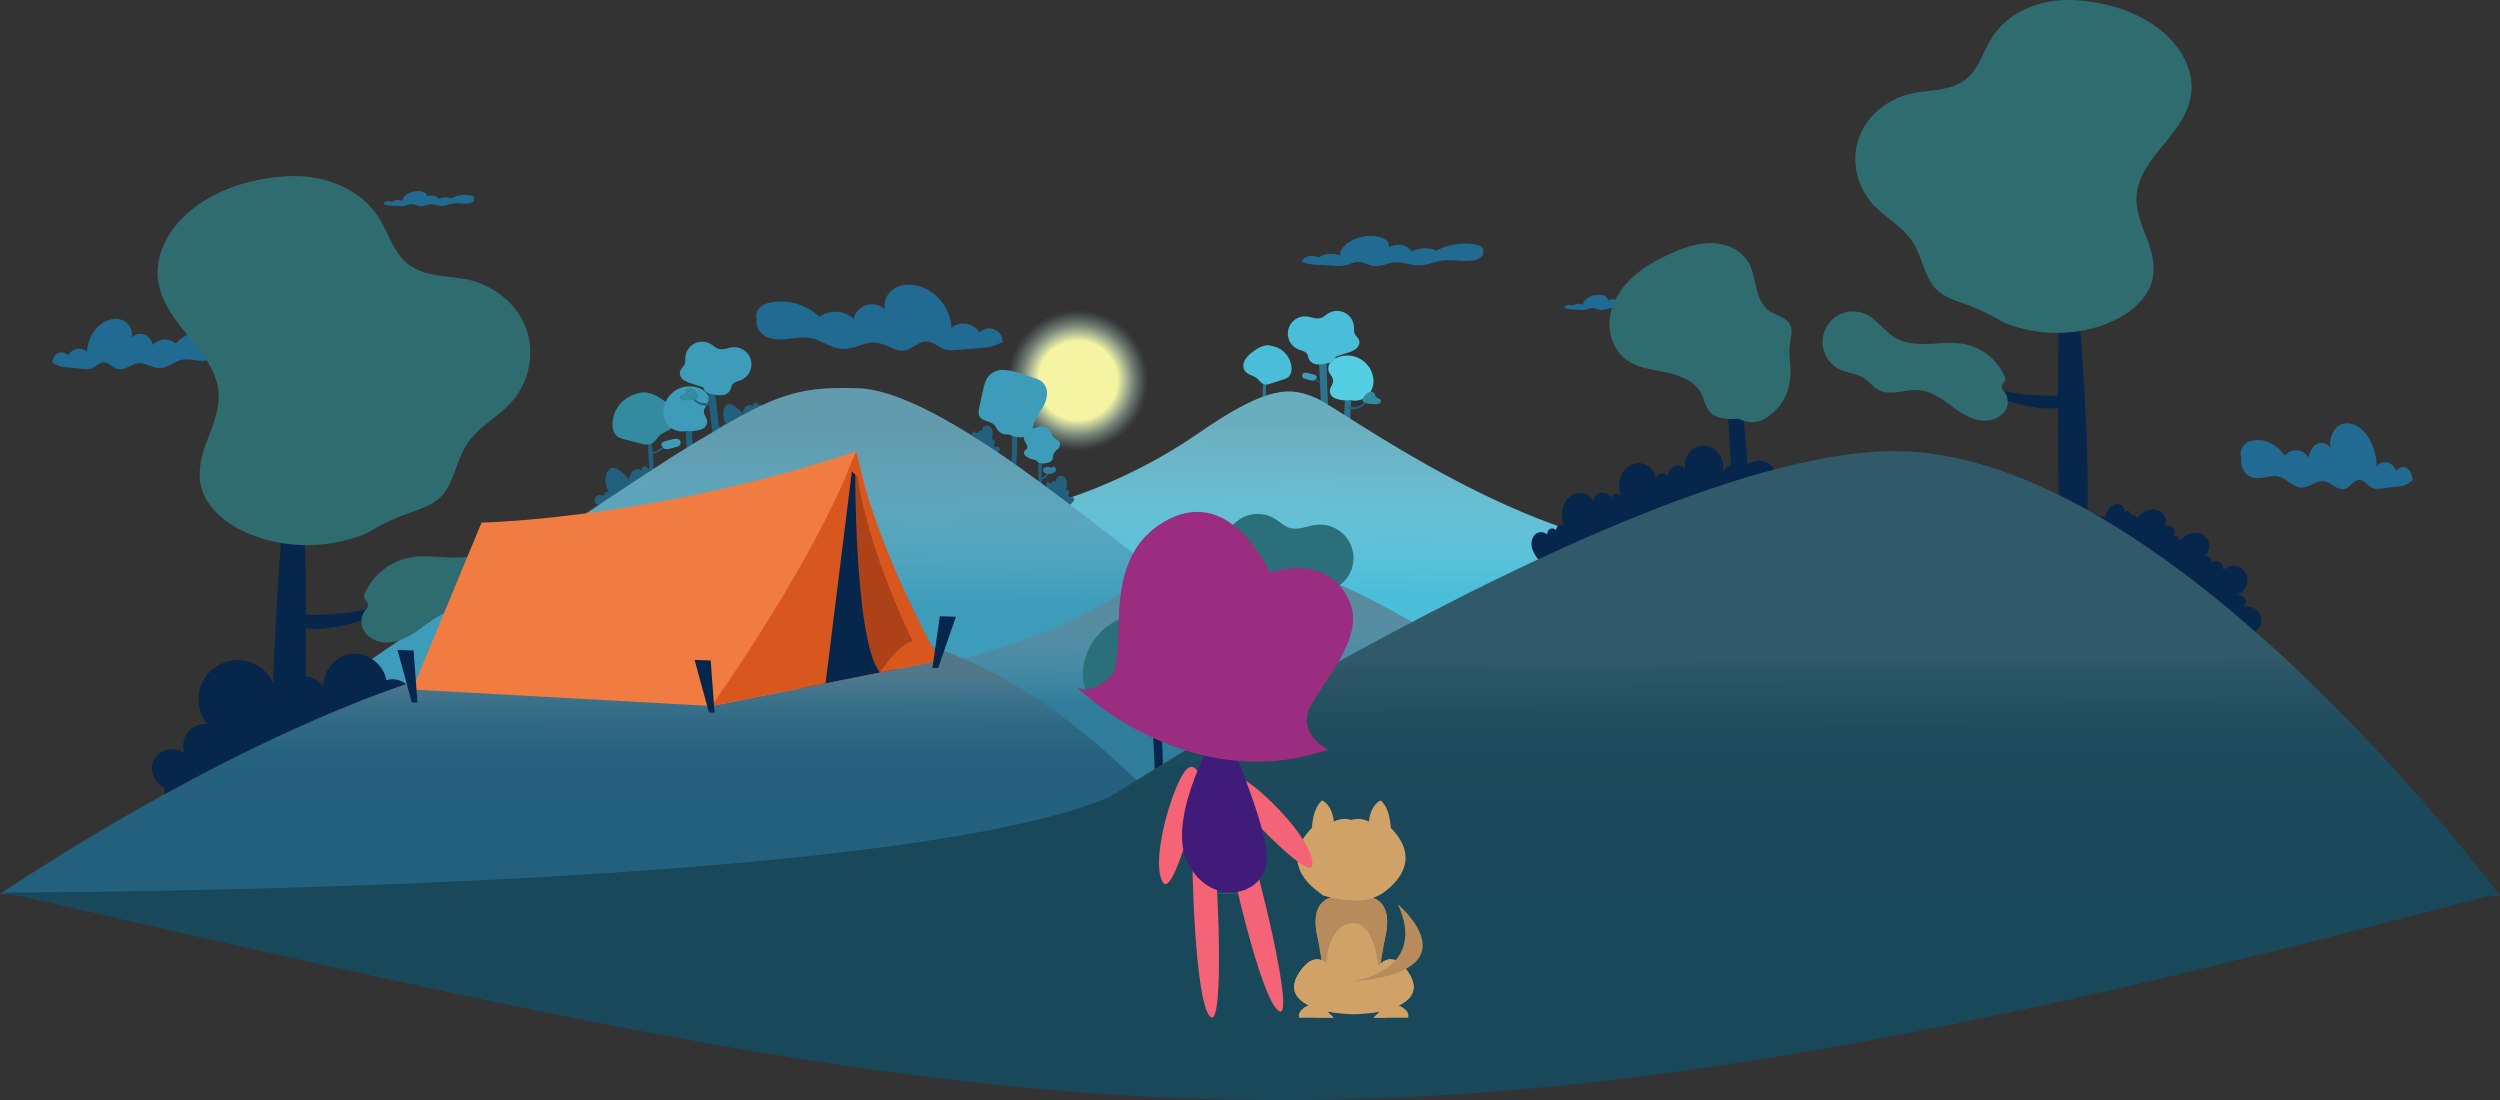 <svg xmlns="http://www.w3.org/2000/svg" xmlns:xlink="http://www.w3.org/1999/xlink" width="1640" height="721.642" viewBox="0 0 1640 721.642">
  <rect x="0" y="0" width="1640" height="721.642" fill="#333333" stroke="none"/>
  <defs>
    <radialGradient id="radial-gradient" cx="0.5" cy="0.5" r="0.5" gradientTransform="translate(0)" gradientUnits="objectBoundingBox">
      <stop offset="0.56" stop-color="#f4f4a2"/>
      <stop offset="0.68" stop-color="#e7f7bf" stop-opacity="0.678"/>
      <stop offset="0.79" stop-color="#dbfbda" stop-opacity="0.388"/>
      <stop offset="0.89" stop-color="#d2fded" stop-opacity="0.18"/>
      <stop offset="0.96" stop-color="#ccfef9" stop-opacity="0.051"/>
      <stop offset="1" stop-color="#cafffe" stop-opacity="0"/>
    </radialGradient>
    <linearGradient id="linear-gradient" x1="0.499" y1="0.617" x2="0.502" y2="0.103" gradientUnits="objectBoundingBox">
      <stop offset="0.14" stop-color="#fff" stop-opacity="0"/>
      <stop offset="0.34" stop-color="#e2e2e2" stop-opacity="0.11"/>
      <stop offset="0.77" stop-color="#adadad" stop-opacity="0.322"/>
      <stop offset="1" stop-color="#999" stop-opacity="0.4"/>
    </linearGradient>
    <linearGradient id="linear-gradient-2" x1="0.5" y1="0.623" x2="0.503" y2="0.099" gradientUnits="objectBoundingBox">
      <stop offset="0.15" stop-color="#fff" stop-opacity="0"/>
      <stop offset="0.35" stop-color="#e2e2e2" stop-opacity="0.11"/>
      <stop offset="0.77" stop-color="#adadad" stop-opacity="0.322"/>
      <stop offset="1" stop-color="#999" stop-opacity="0.4"/>
    </linearGradient>
    <linearGradient id="linear-gradient-3" x1="0.499" y1="0.618" x2="0.501" y2="0.102" gradientUnits="objectBoundingBox">
      <stop offset="0.24" stop-color="#fff" stop-opacity="0"/>
      <stop offset="0.42" stop-color="#e2e2e2" stop-opacity="0.11"/>
      <stop offset="0.79" stop-color="#adadad" stop-opacity="0.322"/>
      <stop offset="1" stop-color="#999" stop-opacity="0.4"/>
    </linearGradient>
    <linearGradient id="linear-gradient-4" x1="0.5" y1="1.004" x2="0.502" y2="0.16" gradientUnits="objectBoundingBox">
      <stop offset="0.24" stop-color="#fff" stop-opacity="0"/>
      <stop offset="0.62" stop-color="#fcfcfc" stop-opacity="0.012"/>
      <stop offset="0.75" stop-color="#f1f1f1" stop-opacity="0.059"/>
      <stop offset="0.85" stop-color="#ddd" stop-opacity="0.129"/>
      <stop offset="0.93" stop-color="#c1c1c1" stop-opacity="0.239"/>
      <stop offset="0.99" stop-color="#9d9d9d" stop-opacity="0.38"/>
      <stop offset="1" stop-color="#999" stop-opacity="0.4"/>
    </linearGradient>
    <linearGradient id="linear-gradient-5" x1="0.502" y1="1.257" x2="0.497" y2="0.477" gradientUnits="objectBoundingBox">
      <stop offset="0" stop-color="#fff" stop-opacity="0"/>
      <stop offset="0.59" stop-color="#fff" stop-opacity="0.012"/>
      <stop offset="0.8" stop-color="#fff" stop-opacity="0.031"/>
      <stop offset="0.96" stop-color="#fff" stop-opacity="0.078"/>
      <stop offset="1" stop-color="#fff" stop-opacity="0.102"/>
    </linearGradient>
  </defs>
  <g id="Group_241" data-name="Group 241" transform="translate(-140 -2654.482)">
    <g id="Group_240" data-name="Group 240">
      <path id="Path_337" data-name="Path 337" d="M1780,3240c-744.787,199.625-932.495,162.421-1636.541,0C393.914,3190.843,1780,3240,1780,3240Z" fill="#19485a"/>
      <g id="Layer_2" data-name="Layer 2" transform="translate(140 2654.482)">
        <g id="CampDrawing" transform="translate(0 0)">
          <g id="Group_81" data-name="Group 81" transform="translate(34.403 125.342)" opacity="0.47">
            <path id="Path_85" data-name="Path 85" d="M585.131,242.437c-.958-2.638.271-5.7,2.375-7.558a15.328,15.328,0,0,1,7.634-3.2,36.541,36.541,0,0,1,31.231,9.7,17.435,17.435,0,0,1,22.385,1.247,12.409,12.409,0,0,1,20.629-6.226c-1.459-5.174,1.476-10.934,6.065-13.741s10.408-3.011,15.607-1.7c12.146,3.147,21.485,14.963,21.731,27.516,5.369-4.716,14.928-3.147,18.508,3.037a8.906,8.906,0,0,1,15.268,6.251c-3.333,1.4-6.523,3.215-10.119,3.529l-18.712,1.62c-3.164.271-6.438.534-9.449-.483-4.038-1.357-7.363-4.928-11.621-5.038-5.191-.136-9.135,4.886-14.233,5.853-6.413,1.2-12.2-4.241-18.661-5.03-7.456-.942-14.5,4.317-22.053,4.122s-13.868-5.717-21.206-7.125c-4.75-.908-9.627-.059-14.42.5s-9.865.789-14.259-1.238-7.778-6.955-6.531-11.621" transform="translate(-123.167 -158.76)" fill="#0da9ff"/>
            <path id="Path_86" data-name="Path 86" d="M1733.154,349.635a8.8,8.8,0,0,1,6.989-10.755c7.77-1.934,16.116,1.79,21.748,9.7,4.454-5.089,11.562-4.53,15.59,1.247.679-4.241,3.02-7.846,5.938-9.11s6.243-.119,8.482,2.884c-1.017-5.174,1.027-10.942,4.242-13.75s7.244-3.011,10.865-1.7c8.482,3.147,14.963,14.971,15.133,27.516,3.74-4.708,10.39-3.138,12.884,3.045,1.7-2.485,4.5-3.3,6.786-1.968s3.833,4.716,3.843,8.219c-2.316,1.391-4.539,3.215-7.041,3.529l-13.037,1.612c-2.205.28-4.479.543-6.573-.475-2.816-1.357-5.089-4.928-8.092-5.038-3.613-.136-6.361,4.886-9.916,5.844-4.462,1.213-8.482-4.241-13-5.022-5.19-.941-10.094,4.317-15.327,4.122s-9.653-5.725-14.785-7.134c-3.308-.9-6.709-.051-10.051.509s-6.862.789-9.924-1.238-5.42-6.955-4.546-11.621" transform="translate(-297.43 -175.03)" fill="#0da9ff"/>
            <path id="Path_87" data-name="Path 87" d="M355.953,152.842c.348-.6-.1-1.306-.848-1.7a7.82,7.82,0,0,0-2.825-.729,19.212,19.212,0,0,0-11.485,2.222,9.525,9.525,0,0,0-8.236.28,4.021,4.021,0,0,0-3.121-2.078,6.828,6.828,0,0,0-4.462.653c.534-1.187-.543-2.545-2.231-3.147a11.637,11.637,0,0,0-5.742-.382c-4.47.721-7.9,3.393-7.99,6.3-1.976-1.077-5.488-.721-6.786.7a4.954,4.954,0,0,0-3.571-.45c-1.187.305-2.027,1.086-2.036,1.883a18.074,18.074,0,0,0,3.724.806l6.879.373a13.576,13.576,0,0,0,3.478-.11c1.484-.314,2.706-1.128,4.241-1.154,1.909,0,3.393,1.12,5.234,1.34,2.358.28,4.487-.967,6.871-1.154,2.74-.212,5.335.992,8.092.95s5.089-1.315,7.812-1.637a28.526,28.526,0,0,1,5.31.119,15.387,15.387,0,0,0,5.242-.288c1.611-.458,2.858-1.595,2.4-2.663" transform="translate(-79.425 -147.77)" fill="#0da9ff"/>
            <path id="Path_88" data-name="Path 88" d="M149.284,263.662a6,6,0,0,0-1.595-5.785,9.7,9.7,0,0,0-5.166-2.443,22.744,22.744,0,0,0-21.044,7.422,10.7,10.7,0,0,0-15.081.95,9.263,9.263,0,0,0-5.725-6.964,7.8,7.8,0,0,0-8.168,2.2,10.348,10.348,0,0,0-4.071-10.518,12.247,12.247,0,0,0-10.509-1.272c-8.185,2.409-14.479,11.459-14.64,21.061-3.622-3.6-10.06-2.409-12.469,2.333a5.615,5.615,0,0,0-6.54-1.51,7.04,7.04,0,0,0-3.715,6.285c2.239,1.077,4.394,2.468,6.786,2.706l12.6,1.238A13.912,13.912,0,0,0,66.32,279c2.723-1.043,4.962-3.775,7.829-3.859,3.495-.1,6.158,3.741,9.585,4.479,4.326.925,8.219-3.223,12.587-3.851,5.021-.721,9.763,3.308,14.827,3.155s9.33-4.377,14.309-5.454c3.2-.7,6.48,0,9.721.382s6.642.6,9.6-.941,5.242-5.327,4.4-8.9" transform="translate(-40.559 -162.775)" fill="#0da9ff"/>
            <path id="Path_89" data-name="Path 89" d="M1269.084,233.092c.348-.6-.1-1.306-.849-1.7a7.816,7.816,0,0,0-2.824-.729,19.272,19.272,0,0,0-11.485,2.214,9.551,9.551,0,0,0-8.236.289,4.048,4.048,0,0,0-3.122-2.087,6.834,6.834,0,0,0-4.461.662c.534-1.187-.543-2.545-2.231-3.147a11.639,11.639,0,0,0-5.743-.382c-4.47.721-7.9,3.393-7.99,6.3-1.976-1.077-5.488-.721-6.786.7a4.92,4.92,0,0,0-3.562-.45c-1.2.305-2.027,1.077-2.036,1.883a18.075,18.075,0,0,0,3.723.848l6.879.373a13.944,13.944,0,0,0,3.478-.11c1.484-.314,2.706-1.128,4.241-1.154,1.909,0,3.393,1.12,5.234,1.34,2.358.271,4.487-.967,6.87-1.154,2.74-.212,5.327.992,8.092.942s5.09-1.306,7.813-1.629a27.823,27.823,0,0,1,5.31.11,15.182,15.182,0,0,0,5.242-.28c1.612-.467,2.858-1.595,2.4-2.663" transform="translate(-218.025 -159.95)" fill="#0da9ff"/>
            <path id="Path_90" data-name="Path 90" d="M1125.7,192.636c.7-1.2-.2-2.613-1.747-3.461a15.431,15.431,0,0,0-5.641-1.467c-8.2-.848-17.015.848-22.97,4.445-4.707-2.333-12.214-2.078-16.472.568-.713-1.942-3.189-3.588-6.252-4.165a13.64,13.64,0,0,0-8.915,1.315c1.069-2.367-1.094-5.013-4.462-6.294a23.256,23.256,0,0,0-11.485-.763c-8.932,1.442-15.8,6.854-15.989,12.6-3.944-2.163-10.976-1.442-13.572,1.391a9.9,9.9,0,0,0-7.142-.9c-2.375.611-4.055,2.163-4.055,3.766a36.389,36.389,0,0,0,7.439,1.612l13.767.746a27.475,27.475,0,0,0,6.947-.221c2.969-.619,5.42-2.256,8.55-2.307,3.817-.068,6.718,2.239,10.467,2.672,4.716.56,8.974-1.925,13.741-2.3,5.479-.433,10.662,1.976,16.184,1.891s10.179-2.621,15.633-3.266a58.375,58.375,0,0,1,10.6.229c3.528.229,7.261.356,10.492-.568s5.726-3.189,4.8-5.327" transform="translate(-187.25 -153.033)" fill="#0da9ff"/>
          </g>
          <ellipse id="Ellipse_3" data-name="Ellipse 3" cx="46.347" cy="46.347" rx="46.347" ry="46.347" transform="translate(660.718 203.285)" fill="url(#radial-gradient)"/>
          <ellipse id="Ellipse_4" data-name="Ellipse 4" cx="23.877" cy="23.877" rx="23.877" ry="23.877" transform="translate(684.213 225.754)" fill="#f4f4a2"/>
          <path id="Path_91" data-name="Path 91" d="M461.677,384.551l-.679,1a3.511,3.511,0,1,1,4.776-5.149,3.223,3.223,0,0,1,3.35-3.138,13.877,13.877,0,0,1-1.289-11.926,5.383,5.383,0,0,1,3.079-3.562c1.552-.484,3.393.331,4.877,1.3a27.567,27.567,0,0,1,6.591,6.158,16.03,16.03,0,0,1,1.493-4.037,5.48,5.48,0,0,1,3.266-2.655,3.342,3.342,0,0,1,3.707,1.5,2.307,2.307,0,1,1,4.309-1.552,1.544,1.544,0,0,1,2.324.136,2.468,2.468,0,0,1,.11,2.545,6.787,6.787,0,0,1-1.7,2.036A106.031,106.031,0,0,1,470.007,384.4c-2.4,1.12-5.089,2.171-7.634,1.357a1.476,1.476,0,0,1-.848-.56.636.636,0,0,1,.17-.9" transform="translate(-69.802 -54.746)" fill="#23607d"/>
          <path id="Path_92" data-name="Path 92" d="M553.941,331.077l-.517.848a2.881,2.881,0,1,1,3.9-4.241,2.638,2.638,0,0,1,2.74-2.545,11.333,11.333,0,0,1-1.052-9.755,4.412,4.412,0,0,1,2.545-2.918c1.357-.424,2.8.28,3.987,1.06a22.7,22.7,0,0,1,5.386,5.038,13.641,13.641,0,0,1,1.221-3.3,4.48,4.48,0,0,1,2.672-2.163,2.731,2.731,0,0,1,3.037,1.221,1.892,1.892,0,1,1,3.529-1.264,1.247,1.247,0,0,1,1.891.1,2.019,2.019,0,0,1,.094,2.087,5.524,5.524,0,0,1-1.417,1.7,86.388,86.388,0,0,1-21.206,14.063c-1.959.916-4.173,1.781-6.226,1.111a1.3,1.3,0,0,1-.7-.458.526.526,0,0,1,.144-.738" transform="translate(-83.86 -47.289)" fill="#23607d"/>
          <path id="Path_93" data-name="Path 93" d="M500.88,338.144l1.145,22.147a4.123,4.123,0,0,0,.645,2.426,1.433,1.433,0,0,0,2.188.144c-.127-8.686-.263-17.465-2.443-25.87-.925.314-.619.848-1.535,1.154" transform="translate(-76.026 -51.149)" fill="#23607d"/>
          <path id="Path_94" data-name="Path 94" d="M491.038,304.119a20.832,20.832,0,0,0-17.3,19.212c-.212,3.393.611,7.15,3.35,9.144a13.574,13.574,0,0,0,4.708,1.866l10.628,2.723c2.18.56,4.555,1.1,6.625.212,2.375-1.026,3.6-3.6,5.5-5.378,3.071-2.876,7.973-3.664,10.179-7.235,1.7-2.774,1.221-6.506-.475-9.331s-4.377-4.835-7.083-6.675c-3.529-2.4-7.346-4.64-11.587-5.089s-8.991,1.213-10.942,5" transform="translate(-71.901 -46.065)" fill="#338ba0"/>
          <path id="Path_95" data-name="Path 95" d="M504.863,348.91a14.522,14.522,0,0,0,7.2-4.852c.28-.356.7-.763,1.111-.577a.661.661,0,0,1,.305.755,1.628,1.628,0,0,1-.45.738,20.038,20.038,0,0,1-7.159,4.674,1.788,1.788,0,0,1-.8.221.653.653,0,0,1-.636-.458c-.051-.271.254-.577.5-.45" transform="translate(-76.565 -52.127)" fill="#23607d"/>
          <path id="Path_96" data-name="Path 96" d="M513.163,344.333a1.179,1.179,0,0,1-1.7-.8,1.917,1.917,0,0,1,.848-1.866,5.547,5.547,0,0,1,1.993-.806l4.385-1.145c1.51-.39,3.266-.738,4.487.229a2.6,2.6,0,0,1,.967,1.976,2.543,2.543,0,0,1-.95,1.976,5.087,5.087,0,0,1-1.968.848l-3.622.933a11.728,11.728,0,0,1-2.587.45,3.036,3.036,0,0,1-2.273-.8,1.628,1.628,0,0,1-.059-2.222" transform="translate(-77.63 -51.503)" fill="#3c9cba"/>
          <path id="Path_97" data-name="Path 97" d="M546.76,298.949l3.809,31.944,4.512-.908L551.934,301.3a3.537,3.537,0,0,0-.6-1.917,2.367,2.367,0,0,0-2.1-.687,6.837,6.837,0,0,0-2.154.772" transform="translate(-82.989 -45.331)" fill="#23607d"/>
          <path id="Path_98" data-name="Path 98" d="M529.969,329.7,531,349.268a3.011,3.011,0,0,0,3.393-1.883,8.729,8.729,0,0,0,.441-4.19l-.7-13.495-4.885.7" transform="translate(-80.33 -50.042)" fill="#23607d"/>
          <path id="Path_99" data-name="Path 99" d="M529.989,327.45a12.24,12.24,0,0,1-14.123-3.528,14.283,14.283,0,0,1-2.205-12.257,17.176,17.176,0,0,1,22.9-11.7,11.028,11.028,0,0,1,4.835,3.393A6.38,6.38,0,0,1,542.551,309c-.687,2.171-2.782,3.834-2.918,6.107-.153,2.545,2.231,4.691,2.154,7.235a5.267,5.267,0,0,1-2.96,4.241,15.453,15.453,0,0,1-5.174,1.391,14.246,14.246,0,0,1-4.021.2,4.767,4.767,0,0,1-3.393-1.968" transform="translate(-77.889 -45.349)" fill="#3c9cba"/>
          <path id="Path_100" data-name="Path 100" d="M547.244,310.482c-3.028.2-6.3.339-8.821-1.357a7.024,7.024,0,0,1-3.037-5.395,1.3,1.3,0,0,0-1.137,1.2,3.053,3.053,0,0,0,.449,1.7,10.73,10.73,0,0,0,11.095,5.429,2.265,2.265,0,0,0,1.425-.679.908.908,0,0,0-.22-1.366" transform="translate(-81.09 -46.1)" fill="#23607d"/>
          <path id="Path_101" data-name="Path 101" d="M537.1,303.418a8.861,8.861,0,0,0-3.393-3c-1.416-.568-3.342-.178-3.936,1.23a9.544,9.544,0,0,1-.585,1.7c-.729,1.111-2.655.984-3.223,2.188a1.892,1.892,0,0,0,.992,2.307,5.226,5.226,0,0,0,2.706.373c1.018-.051,2.027-.136,3.037-.212a9.33,9.33,0,0,0,3.826-.848,2.656,2.656,0,0,0,1.433-1.747,1.442,1.442,0,0,0-1.2-1.7" transform="translate(-79.818 -45.559)" fill="#338ba0"/>
          <path id="Path_102" data-name="Path 102" d="M544.355,295.273l-10.908-3.554A15.7,15.7,0,0,1,527.832,289c-1.569-1.383-2.545-3.664-1.807-5.624.6-1.578,2.171-2.621,2.841-4.165.611-1.408.4-3.011.5-4.538a11.112,11.112,0,0,1,16.88-8.779c1.7,1.018,3.1,2.5,4.979,3.062,2.909.848,5.938-.679,8.974-1.018a11.264,11.264,0,0,1,5.225,21.74c-1.849.7-4.054,1.026-5.174,2.646-.738,1.069-.806,2.451-1.357,3.63A6.514,6.514,0,0,1,553.8,299.3a19.2,19.2,0,0,1-6.319-.517,11.027,11.027,0,0,1-4.479-1.569,3.752,3.752,0,0,1-1.561-4.165" transform="translate(-79.804 -40.111)" fill="#3c9cba"/>
          <path id="Path_103" data-name="Path 103" d="M978.627,293.059l.187,16.583a3.088,3.088,0,0,1-.365,1.841,1.069,1.069,0,0,1-1.628.212c-.314-6.489-.619-13.046.611-19.424.7.187.5.6,1.2.789" transform="translate(-148.223 -44.361)" fill="#2c7591"/>
          <path id="Path_104" data-name="Path 104" d="M979.3,267.357a15.573,15.573,0,0,1,13.826,13.572c.314,2.545-.127,5.361-2.078,6.981a9.983,9.983,0,0,1-3.393,1.612l-7.812,2.545c-1.6.526-3.393,1.043-4.937.475-1.823-.653-2.867-2.545-4.351-3.758-2.435-2-6.133-2.358-7.956-4.928-1.425-1.985-1.221-4.8-.085-6.964a17.072,17.072,0,0,1,4.97-5.318c2.545-1.951,5.267-3.808,8.414-4.368s6.786.484,8.4,3.223" transform="translate(-145.955 -40.534)" fill="#4abdd8"/>
          <path id="Path_105" data-name="Path 105" d="M1022.162,295.523a11.1,11.1,0,0,1-5.488-3.7c-.212-.271-.534-.585-.848-.441a.509.509,0,0,0-.229.577,1.3,1.3,0,0,0,.339.568,15.477,15.477,0,0,0,5.462,3.563,1.425,1.425,0,0,0,.611.161.474.474,0,0,0,.475-.348c0-.2-.186-.441-.381-.348" transform="translate(-154.148 -44.221)" fill="#23607d"/>
          <path id="Path_106" data-name="Path 106" d="M1015.345,292.041a.89.89,0,0,0,1.264-.611,1.45,1.45,0,0,0-.627-1.425,4.394,4.394,0,0,0-1.519-.611l-3.35-.848c-1.145-.3-2.485-.56-3.393.178a1.926,1.926,0,0,0,0,3.011,3.877,3.877,0,0,0,1.493.619l2.765.713a8.689,8.689,0,0,0,1.976.339,2.307,2.307,0,0,0,1.7-.6,1.239,1.239,0,0,0,0-1.7" transform="translate(-152.846 -43.75)" fill="#3c9cba"/>
          <path id="Path_107" data-name="Path 107" d="M1024.814,274.64l1.136,32.147-4.606-.2-1.281-28.839a3.536,3.536,0,0,1,.306-1.993,2.365,2.365,0,0,1,1.968-1,7.054,7.054,0,0,1,2.239.441" transform="translate(-154.824 -41.685)" fill="#2c7591"/>
          <path id="Path_108" data-name="Path 108" d="M1044.369,305.88l-1.069,19.611a3.02,3.02,0,0,1-3.393-1.883,8.936,8.936,0,0,1-.441-4.19l.747-13.5,4.877.7" transform="translate(-157.762 -46.427)" fill="#2c7591"/>
          <path id="Path_109" data-name="Path 109" d="M1040.089,303.631a12.231,12.231,0,0,0,14.1-3.529,14.259,14.259,0,0,0,2.214-12.257,17.185,17.185,0,0,0-22.9-11.7,10.9,10.9,0,0,0-4.827,3.393,6.37,6.37,0,0,0-1.162,5.649c.7,2.171,2.782,3.825,2.918,6.1.153,2.545-2.231,4.7-2.155,7.244a5.293,5.293,0,0,0,2.96,4.241,15.7,15.7,0,0,0,5.182,1.391,13.882,13.882,0,0,0,4.012.2,4.7,4.7,0,0,0,3.393-1.959" transform="translate(-155.926 -41.734)" fill="#54cee2"/>
          <path id="Path_110" data-name="Path 110" d="M1042.524,313.392c3.02.2,6.3.339,8.813-1.357a7.022,7.022,0,0,0,3.037-5.395,1.3,1.3,0,0,1,1.136,1.2,3.055,3.055,0,0,1-.449,1.7,10.722,10.722,0,0,1-11.086,5.429,2.223,2.223,0,0,1-1.425-.679.907.907,0,0,1,.212-1.374" transform="translate(-158.208 -46.542)" fill="#23607d"/>
          <path id="Path_111" data-name="Path 111" d="M1054.532,306.338a8.856,8.856,0,0,1,3.393-3c1.417-.568,3.342-.178,3.936,1.221a9.4,9.4,0,0,0,.585,1.7c.729,1.1,2.655.984,3.223,2.18a1.874,1.874,0,0,1-.992,2.307,5.089,5.089,0,0,1-2.706.373c-1.009-.051-2.019-.127-3.028-.2a9.5,9.5,0,0,1-3.834-.848,2.647,2.647,0,0,1-1.434-1.756,1.434,1.434,0,0,1,1.2-1.7" transform="translate(-159.927 -46.002)" fill="#338ba0"/>
          <path id="Path_112" data-name="Path 112" d="M1024.371,271.451l10.9-3.554a15.583,15.583,0,0,0,5.615-2.723c1.578-1.383,2.544-3.664,1.807-5.615-.6-1.578-2.163-2.621-2.841-4.173-.6-1.4-.4-3-.492-4.529a11.1,11.1,0,0,0-16.879-8.779c-1.7,1.018-3.1,2.494-4.979,3.062-2.918.848-5.937-.679-8.974-1.018a11.264,11.264,0,0,0-5.225,21.74c1.849.7,4.046,1.018,5.166,2.646.738,1.069.848,2.451,1.357,3.622a6.54,6.54,0,0,0,5.089,3.351,19.2,19.2,0,0,0,6.319-.517,10.976,10.976,0,0,0,4.479-1.578,3.76,3.76,0,0,0,1.569-4.165" transform="translate(-151.175 -36.494)" fill="#4abdd8"/>
          <path id="Path_113" data-name="Path 113" d="M816.71,375.347s46.372-12.528,93.55-45.235,61.072-29.73,77.035-23,140.957,100.225,240.342,100.225L1053.752,546.686Z" transform="translate(-123.963 -45.958)" fill="#4abdd8"/>
          <path id="Path_114" data-name="Path 114" d="M816.71,375.347s46.372-12.528,93.55-45.235,61.072-29.73,77.035-23,140.957,100.225,240.342,100.225L1053.752,546.686Z" transform="translate(-123.963 -45.958)" fill="url(#linear-gradient)"/>
          <path id="Path_115" data-name="Path 115" d="M752.617,337.765a7.36,7.36,0,0,1-.848-2.731,2.435,2.435,0,0,1,1.323-2.358,1.782,1.782,0,0,0,3.486-.314,1.5,1.5,0,0,1,1.569,1.434c-.144-1.442,0-3.062,1.111-4.021a3.393,3.393,0,0,1,4.385.221,5.6,5.6,0,0,1,1.7,4.343A16.175,16.175,0,0,1,764.331,339a1.094,1.094,0,0,1,1.586-.755,1.781,1.781,0,0,1,.848,1.79,5.292,5.292,0,0,1-.772,1.934,2.211,2.211,0,0,0,2.926.976,1.2,1.2,0,0,1,.789.5,1.934,1.934,0,0,1,.093,1.849,5.434,5.434,0,0,1-1.213,1.527,6.151,6.151,0,0,1-3.334,2.222c-1.561.238-3.037-.712-4.334-1.612a21.678,21.678,0,0,1-5.344-4.665,27.574,27.574,0,0,0-2.171-3.02,6.123,6.123,0,0,1-1.247-1.408,1.256,1.256,0,0,1,.331-1.7" transform="translate(-114.105 -49.947)" fill="#23607d"/>
          <path id="Path_116" data-name="Path 116" d="M810.047,376.757a7.186,7.186,0,0,1-.848-2.731,2.443,2.443,0,0,1,1.315-2.358,1.37,1.37,0,1,0,2.721-.15,1.5,1.5,0,0,1,2.335,1.27c-.136-1.442,0-3.062,1.111-4.021a3.444,3.444,0,0,1,4.385.212,5.6,5.6,0,0,1,1.7,4.343,16.74,16.74,0,0,1-1.01,4.674,1.1,1.1,0,0,1,1.586-.763,1.781,1.781,0,0,1,.8,1.8,5.273,5.273,0,0,1-.763,1.934,2.2,2.2,0,0,0,2.918.976,1.2,1.2,0,0,1,.789.5,1.908,1.908,0,0,1,.1,1.849,5.456,5.456,0,0,1-1.187,1.535,6.176,6.176,0,0,1-3.325,2.222c-1.569.237-3.037-.713-4.343-1.62a21.588,21.588,0,0,1-5.335-4.657,25.772,25.772,0,0,0-2.18-3.02,6.327,6.327,0,0,1-1.247-1.408,1.272,1.272,0,0,1,.339-1.7" transform="translate(-122.822 -55.868)" fill="#23607d"/>
          <path id="Path_117" data-name="Path 117" d="M782.128,318.07a377.276,377.276,0,0,1-.305,39.179l3.062-.17a199.285,199.285,0,0,0,0-37.847L781,318.859" transform="translate(-118.543 -48.277)" fill="#23607d"/>
          <path id="Path_118" data-name="Path 118" d="M777.946,327.944a7.634,7.634,0,0,1-8.83-2.706,29.6,29.6,0,0,0-1.781-2.842c-2.468-2.85-7.634-2.341-9.653-5.5-1.264-1.942-.848-4.487-.3-6.786l2.443-10.934c.763-3.452,1.637-7.091,4.1-9.627a12.8,12.8,0,0,1,9.509-3.444,36.52,36.52,0,0,1,10.179,2.1c3.333,1.035,6.4,2.036,9.576,3.113a15.969,15.969,0,0,1,5.14,2.451,9.892,9.892,0,0,1,3.393,7.252,16.279,16.279,0,0,1-1.926,7.939c-2.18,4.351-5.7,8.083-6.9,12.8a22.491,22.491,0,0,1-1.162,4.377c-1.442,3-5.089,4.394-8.423,4.165s-6.387-1.747-9.33-3.232" transform="translate(-114.878 -43.425)" fill="#3c9cba"/>
          <path id="Path_119" data-name="Path 119" d="M802.8,351.45l.356,19.6,2.121.1-.17-19.416-2.248.288" transform="translate(-121.852 -53.343)" fill="#23607d"/>
          <path id="Path_120" data-name="Path 120" d="M800.578,352.022a17.056,17.056,0,0,1-6.15-1.849,5.4,5.4,0,0,1-2.078-1.7,2.324,2.324,0,0,1-.119-2.545c.4-.577,1.111-.848,1.5-1.45.78-1.128,0-2.63-.645-3.834a9.979,9.979,0,0,1-1.442-4.165,4.5,4.5,0,0,1,1.637-3.936,6.954,6.954,0,0,1,2.358-.925l5.089-1.315a9.832,9.832,0,0,1,4.36-.441,6.786,6.786,0,0,1,4.419,3.766,15.323,15.323,0,0,0,1.527,2.884,14.03,14.03,0,0,0,2.655,2.12,4.242,4.242,0,0,1,1.908,2.706,4.35,4.35,0,0,1-1.7,3.461,9.039,9.039,0,0,0-2.545,3.028c-.577,1.391-.305,3.113-1.221,4.309a5.264,5.264,0,0,1-3.215,1.544,9.727,9.727,0,0,1-4.063.305,4.929,4.929,0,0,1-3.546-3.13" transform="translate(-120.156 -50.056)" fill="#3c9cba"/>
          <path id="Path_121" data-name="Path 121" d="M805.775,368.691a4.86,4.86,0,0,0,2.892-4.9.772.772,0,0,1,.781.356,1.7,1.7,0,0,1,.238.848,4.521,4.521,0,0,1-5.166,4.7,1.7,1.7,0,0,1,2.1-1.23" transform="translate(-122.113 -55.215)" fill="#23607d"/>
          <path id="Path_122" data-name="Path 122" d="M808.585,364.891a1.645,1.645,0,0,1-1.925-1.425,2.273,2.273,0,0,1,1.34-2.171,3.716,3.716,0,0,1,2.655-.085,3.028,3.028,0,0,0,1.459.254c.356-.085.653-.331,1.01-.441a1.7,1.7,0,0,1,2.044,1.467,2.545,2.545,0,0,1-1.281,2.4,6.513,6.513,0,0,1-3.037.755,5.77,5.77,0,0,1-1.985-.1,2.054,2.054,0,0,1-1.442-1.281" transform="translate(-122.438 -54.791)" fill="#2f7d9b"/>
          <path id="Path_123" data-name="Path 123" d="M764.15,478.094l1.145,22.138a4.114,4.114,0,0,0,.645,2.426,1.432,1.432,0,0,0,2.188.144c-.127-8.677-.263-17.456-2.443-25.862-.925.305-.619.848-1.535,1.154" transform="translate(-115.986 -72.391)" fill="#23607d"/>
          <path id="Path_124" data-name="Path 124" d="M754.306,444.064a20.815,20.815,0,0,0-17.312,19.212c-.212,3.393.61,7.151,3.393,9.144a13.439,13.439,0,0,0,4.7,1.866l10.569,2.706c2.18.551,4.555,1.1,6.625.212,2.375-1.026,3.6-3.613,5.5-5.378,3.07-2.875,7.973-3.664,10.178-7.244,1.7-2.774,1.221-6.506-.466-9.33s-4.377-4.835-7.083-6.676c-3.529-2.4-7.354-4.64-11.586-5.089s-8.991,1.213-10.951,5" transform="translate(-111.859 -67.302)" fill="#4abdd8"/>
          <path id="Path_125" data-name="Path 125" d="M804.51,472.318l.848,15.734a2.986,2.986,0,0,0,.458,1.7,1.018,1.018,0,0,0,1.561.1c-.094-6.167-.187-12.41-1.739-18.381-.653.221-.433.594-1.094.848" transform="translate(-122.112 -71.56)" fill="#23607d"/>
          <path id="Path_126" data-name="Path 126" d="M800.855,455.338a14.793,14.793,0,0,0-12.3,13.656c-.153,2.4.441,5.089,2.384,6.5a9.485,9.485,0,0,0,3.342,1.323l7.557,1.934c1.552.4,3.24.789,4.708.153,1.7-.729,2.545-2.545,3.91-3.817,2.18-2.053,5.666-2.613,7.252-5.149a6.533,6.533,0,0,0-.339-6.616,16.5,16.5,0,0,0-5.03-4.741c-2.545-1.7-5.225-3.291-8.245-3.639s-6.387.848-7.77,3.554" transform="translate(-119.687 -69.042)" fill="#4abdd8"/>
          <path id="Path_127" data-name="Path 127" d="M768.133,488.859a14.615,14.615,0,0,0,7.2-4.852c.28-.356.7-.772,1.111-.577a.662.662,0,0,1,.305.755,1.81,1.81,0,0,1-.449.738,20.157,20.157,0,0,1-7.159,4.674,1.939,1.939,0,0,1-.806.221.653.653,0,0,1-.628-.458c-.051-.28.255-.577.5-.458" transform="translate(-116.525 -73.368)" fill="#23607d"/>
          <path id="Path_128" data-name="Path 128" d="M776.433,484.283a1.179,1.179,0,0,1-1.7-.8,1.933,1.933,0,0,1,.848-1.875,5.689,5.689,0,0,1,1.993-.8l4.385-1.145c1.51-.39,3.266-.738,4.487.229a2.545,2.545,0,0,1,0,3.953,5.09,5.09,0,0,1-1.968.848l-3.588.891a10.825,10.825,0,0,1-2.6.45,3.036,3.036,0,0,1-2.264-.8,1.62,1.62,0,0,1-.06-2.214" transform="translate(-117.59 -72.745)" fill="#4abdd8"/>
          <path id="Path_129" data-name="Path 129" d="M154,555.644S427.974,366.678,477.17,337.228c50.52-30.23,65.525-38.823,109.878-36.923,61.971,2.646,192.214,124.688,198.567,119.675-40.265,31.384-81.751,51.368-124.569,58.934Z" transform="translate(-23.375 -45.543)" fill="#3c9cba"/>
          <path id="Path_130" data-name="Path 130" d="M139.71,560.86S425.8,366.678,475,337.228c50.52-30.23,65.525-38.823,109.878-36.923,61.971,2.646,192.214,124.688,198.567,119.675-40.265,31.384-81.751,51.368-124.569,58.934Z" transform="translate(-21.206 -45.543)" fill="url(#linear-gradient-2)"/>
          <path id="Path_131" data-name="Path 131" d="M126.751,593.846c-7.524-2.205-11.612-12.07-7.854-18.949s14.292-8.745,20.23-3.656a14.157,14.157,0,0,1,14.683-19.509,25.735,25.735,0,0,1,26.5-41.113,26.456,26.456,0,0,1,19.161,23.3A17.015,17.015,0,0,1,230,527.235c-.475-10.467,8.194-20.535,18.618-21.613s20.968,7,22.639,17.346a13.682,13.682,0,0,1,9.517,25.616c-.806,11.273-11.688,20.832-22.97,20.179-4.971-.288-10.179-2.239-14.75-.263s-6.786,7.193-10,11.027a22.1,22.1,0,0,1-20.408,7.422c-3.69-.653-7.634-2.24-11.027-.6-5.632,2.731-4.725,11.756-9.67,15.607-3.147,2.451-7.634,1.976-11.5.992s-7.9-2.384-11.756-1.374c-4.7,1.222-7.778,5.6-11.722,8.431a19.679,19.679,0,0,1-31.019-18.347" transform="translate(-17.831 -76.73)" fill="#06264c"/>
          <path id="Path_132" data-name="Path 132" d="M740.272,498.549c-1.7-.492,47.551-9.2,100.938-39.943,44.446-28.288,53.124-30.213,86.382-27.075,56.3,5.31,115.968,43.089,169.321,79.037L899.5,626.985Z" transform="translate(-112.355 -65.33)" fill="#2f7d9b"/>
          <path id="Path_133" data-name="Path 133" d="M740.272,498.549c-1.7-.492,47.551-9.2,100.938-39.943,44.446-28.288,53.124-30.213,86.382-27.075,56.3,5.31,115.968,43.089,169.321,79.037L899.5,626.985Z" transform="translate(-112.355 -65.33)" fill="url(#linear-gradient-3)"/>
          <path id="Path_134" data-name="Path 134" d="M219.837,367.42s-15.989,177.32-5.25,200.671l16.71,1.2s3.1-93.3,0-194.241Z" transform="translate(-32.008 -55.767)" fill="#06264c"/>
          <path id="Path_135" data-name="Path 135" d="M230.416,474.113s26.49,2.468,53.217-5.4v5.768s-44.625,16.769-54.413,5.191Z" transform="translate(-34.792 -71.141)" fill="#06264c"/>
          <path id="Path_136" data-name="Path 136" d="M282.565,455.21a3.953,3.953,0,0,1,.153,5.6,10.7,10.7,0,0,0-1.951,2.85,12.266,12.266,0,0,0-.2,10.128c2.545,5.522,8.737,8.711,14.8,8.906s11.943-2.172,17.142-5.3,9.89-7.032,14.971-10.34,10.73-6.082,16.778-6.548c9.822-.746,20.408,4.513,29.128-.093,4.19-2.205,7.049-6.362,11.078-8.855,4.92-3.045,11.069-3.325,16.37-5.666a22.23,22.23,0,1,0-18.084-40.613c-8.3,3.851-13.436,12.443-21.3,17.1-7.388,4.368-16.413,4.852-24.988,4.479s-17.253-1.459-25.676.2a40.9,40.9,0,0,0-29.162,23.75A3.935,3.935,0,0,0,282.565,455.21Z" transform="translate(-42.435 -61.212)" fill="#2f6c70"/>
          <path id="Path_137" data-name="Path 137" d="M260.158,369.86a17.013,17.013,0,0,1-2.333,1.154c-23.852,9.508-51.487,9.814-75.313.068-11.468-4.682-22.554-12.121-28.839-23.08-6.837-11.977-4.241-25.54.483-37.754,4.563-11.875,9.865-24,7.006-36.974-3.02-13.707-12.995-24.6-21.57-35.15-8.9-10.959-17.465-23.411-17.694-38.076-.2-12.723,5.81-24.878,14.2-34.115,17.813-19.577,45.922-28.458,71.708-29.688,23.063-1.077,47.627,7.871,59.926,28.4,6.565,10.951,9.873,24.5,21.587,31.384,10.009,5.878,21.994,5.632,33.08,7.507,22.512,3.8,41.961,21.112,43.844,44.6a49.324,49.324,0,0,1-11,34.87c-8.423,10.263-21,16.3-28.984,26.948-7.439,9.924-8.8,22.859-15.7,33.08s-19.78,12.1-30.807,16.964A140.892,140.892,0,0,0,260.158,369.86Z" transform="translate(-18.502 -20.666)" fill="#2f6c70"/>
          <path id="Path_138" data-name="Path 138" d="M890.391,541.466l2.205,43.14a8.043,8.043,0,0,0,1.256,4.733c1.043,1.34,3.342,1.7,4.241.28-.246-16.913-.518-34.03-4.759-50.409-1.79.611-1.2,1.646-2.994,2.256" transform="translate(-135.139 -81.842)" fill="#06264c"/>
          <path id="Path_139" data-name="Path 139" d="M871.234,475.165A40.537,40.537,0,0,0,837.509,512.6c-.416,6.591,1.2,13.928,6.531,17.813,2.672,1.951,5.938,2.808,9.161,3.63l20.722,5.3c4.241,1.086,8.872,2.154,12.9.416,4.631-1.993,7.04-7.032,10.713-10.475,5.989-5.607,15.539-7.142,19.882-14.106,3.393-5.4,2.375-12.723-.925-18.126s-8.482-9.415-13.792-13c-6.879-4.674-14.326-9.042-22.588-9.983s-17.524,2.358-21.324,9.754" transform="translate(-127.111 -71.93)" fill="#2a6f7a"/>
          <path id="Path_140" data-name="Path 140" d="M898.183,562.449a28.457,28.457,0,0,0,14.021-9.458c.551-.7,1.374-1.5,2.171-1.128a1.306,1.306,0,0,1,.594,1.468,3.459,3.459,0,0,1-.848,1.45c-3.707,4.19-8.838,6.786-13.953,9.1a3.554,3.554,0,0,1-1.561.424,1.264,1.264,0,0,1-1.23-.848c-.11-.534.484-1.12.976-.848" transform="translate(-136.206 -83.749)" fill="#06264c"/>
          <path id="Path_141" data-name="Path 141" d="M914.413,553.532c-1.171.771-2.926-.187-3.24-1.552a3.724,3.724,0,0,1,1.612-3.647,11.027,11.027,0,0,1,3.885-1.569l8.55-2.231c2.935-.763,6.362-1.434,8.745.45a4.928,4.928,0,0,1,0,7.71,9.988,9.988,0,0,1-3.817,1.578l-7.057,1.807a21.483,21.483,0,0,1-5.089.848,5.936,5.936,0,0,1-4.411-1.552,3.157,3.157,0,0,1-.119-4.326" transform="translate(-138.295 -82.533)" fill="#3c9cba"/>
          <path id="Path_142" data-name="Path 142" d="M979.81,465.08l7.422,62.242,8.8-1.764-6.141-55.889a6.787,6.787,0,0,0-1.179-3.741,4.572,4.572,0,0,0-4.08-1.34,13.43,13.43,0,0,0-4.19,1.51" transform="translate(-148.719 -70.506)" fill="#06264c"/>
          <path id="Path_143" data-name="Path 143" d="M947.077,525l2,38.17c2.646.848,5.5-1.145,6.65-3.664s1.018-5.4.848-8.168q-.721-13.148-1.459-26.295L945.61,526.4" transform="translate(-143.528 -79.685)" fill="#06264c"/>
          <path id="Path_144" data-name="Path 144" d="M947.063,520.626a23.831,23.831,0,0,1-27.516-6.871c-5.174-6.591-6.4-15.768-4.3-23.886a33.471,33.471,0,0,1,44.6-22.792,21.357,21.357,0,0,1,9.415,6.65,12.468,12.468,0,0,1,2.256,11.027c-1.349,4.241-5.42,7.456-5.692,11.875-.3,4.954,4.351,9.144,4.2,14.106-.11,3.495-2.689,6.54-5.768,8.2s-6.625,2.2-10.094,2.706a27.283,27.283,0,0,1-7.829.39,9.238,9.238,0,0,1-6.591-3.826" transform="translate(-138.772 -70.545)" fill="#3c9cba"/>
          <path id="Path_145" data-name="Path 145" d="M980.735,487.574c-5.9.382-12.274.653-17.176-2.655a13.63,13.63,0,0,1-5.937-10.509,2.545,2.545,0,0,0-2.222,2.333,5.937,5.937,0,0,0,.848,3.351,20.9,20.9,0,0,0,21.714,10.577,4.453,4.453,0,0,0,2.773-1.315,1.78,1.78,0,0,0-.424-2.68" transform="translate(-145.013 -72.007)" fill="#23607d"/>
          <path id="Path_146" data-name="Path 146" d="M961,473.863c-1.849-2.333-3.817-4.75-6.574-5.861s-6.506-.339-7.634,2.392c-.458,1.077-.484,2.341-1.128,3.317-1.433,2.155-5.174,1.917-6.285,4.241-.772,1.62.331,3.647,1.925,4.5a9.725,9.725,0,0,0,5.285.721c1.968-.1,3.936-.246,5.938-.4,2.544-.2,5.2-.416,7.447-1.637a5.158,5.158,0,0,0,2.808-3.393,2.8,2.8,0,0,0-2.333-3.291" transform="translate(-142.544 -70.96)" fill="#2a6f7a"/>
          <path id="Path_147" data-name="Path 147" d="M975.116,457.937,953.911,451c-3.885-1.272-7.88-2.6-10.95-5.293s-4.979-7.142-3.52-10.951c1.179-3.07,4.241-5.089,5.539-8.117,1.188-2.74.781-5.861.967-8.839a21.646,21.646,0,0,1,32.894-17.108c3.257,1.985,6.048,4.869,9.7,5.937,5.675,1.7,11.6-1.323,17.482-1.985A21.952,21.952,0,0,1,1016.2,447c-3.6,1.349-7.888,1.993-10.076,5.157-1.434,2.078-1.569,4.776-2.638,7.066-1.756,3.749-5.861,5.938-9.949,6.523s-8.253-.22-12.308-1.009c-3.054-.594-6.218-1.238-8.728-3.071s-4.182-5.216-3.053-8.109" transform="translate(-142.516 -60.335)" fill="#2a6f7a"/>
          <path id="Path_148" data-name="Path 148" d="M576.422,487.336c-22.054-5.089-57.772-4.784-83.71-4.139-34.616.848-73.566,13.232-108.181,14.242C229.536,501.968,2.689,658.413,0,659.643H815.178a27.336,27.336,0,0,1,4.317-.153C746.9,588.07,690.846,513.733,576.422,487.336Z" transform="translate(0 -73.287)" fill="#23607d"/>
          <path id="Path_149" data-name="Path 149" d="M576.422,487.336c-22.054-5.089-57.772-4.784-83.71-4.139-34.616.848-73.566,13.232-108.181,14.242C229.536,501.968,2.689,658.413,0,659.643H815.178a27.336,27.336,0,0,1,4.317-.153C746.9,588.07,690.846,513.733,576.422,487.336Z" transform="translate(0 -73.287)" fill="url(#linear-gradient-4)"/>
          <path id="Path_150" data-name="Path 150" d="M1335.862,318.316l2.545,41.953c.2,3.393,1.043,7.558,4.317,8.389,2.469.628,5.013-1.3,5.989-3.656s.764-5,.551-7.549l-3.6-42.233-11.739,3.944" transform="translate(-202.468 -47.844)" fill="#06264c"/>
          <path id="Path_151" data-name="Path 151" d="M1329.329,303.244c-6.786.39-14.539.365-18.958-4.75-2.917-3.393-3.528-8.134-5.589-12.087-4.292-8.211-14.055-11.782-23.131-13.639s-18.8-2.909-26.167-8.482c-8.066-6.133-11.714-17.015-10.476-27.067s6.845-19.221,14.2-26.184,16.371-11.943,25.607-16.116c8.482-3.809,17.507-7.04,26.812-6.938s19.009,4.105,23.9,12.019c3.181,5.149,4.055,11.332,5.479,17.219s3.75,12.011,8.745,15.429c4.4,3.011,10.67,3.817,13.283,8.482,2.366,4.241.5,9.4-.076,14.2-.678,5.641.535,11.324.593,16.964.1,9.992-3.707,20.213-11.222,26.8S1338.413,307.391,1329.329,303.244Z" transform="translate(-188.936 -28.531)" fill="#2f6c70"/>
          <path id="Path_152" data-name="Path 152" d="M664.783,486.3l-149.6,29.857L318.83,505.3,364.3,395.791s111.642-2.053,245.872-46.711C610.175,349.08,626.486,430.008,664.783,486.3Z" transform="translate(-48.393 -52.984)" fill="#f07c41"/>
          <path id="Path_153" data-name="Path 153" d="M618.94,505.494l63.141-12.621L653.971,355.25Z" transform="translate(-93.945 -53.92)" fill="#06264c"/>
          <path id="Path_154" data-name="Path 154" d="M716.895,486.3c.187-.042-42.411-74.032-54.6-137.216-1.06,20.985,8.279,87.858,15.421,145.045Z" transform="translate(-100.513 -52.984)" fill="#d8571e"/>
          <path id="Path_155" data-name="Path 155" d="M643.634,352.34s-18.109,56.152-93.3,164.308l74.761-14.92Z" transform="translate(-83.531 -53.478)" fill="#d8571e"/>
          <path id="Path_156" data-name="Path 156" d="M661.434,350.51s-1.552,121.168,16.116,143.824c0,0,12.723-19.289,21.629-20.4C699.23,473.917,664.038,403.829,661.434,350.51Z" transform="translate(-100.39 -53.201)" fill="#ad4218"/>
          <path id="Path_157" data-name="Path 157" d="M307.4,502.64l10.56.356,2.553,34.192-3.7-.127Z" transform="translate(-46.658 -76.291)" fill="#06264c"/>
          <path id="Path_158" data-name="Path 158" d="M537.19,510.38l10.56.356,2.553,34.2-3.7-.127Z" transform="translate(-81.537 -77.467)" fill="#06264c"/>
          <path id="Path_159" data-name="Path 159" d="M736.544,476.926l-10.561-.356-4.843,33.946,3.7.119Z" transform="translate(-109.457 -72.335)" fill="#06264c"/>
          <path id="Path_160" data-name="Path 160" d="M661.213,349.17l-4.733,11.358,9.848,8.847Z" transform="translate(-99.643 -52.997)" fill="#d8571e"/>
          <path id="Path_161" data-name="Path 161" d="M1603.1,208.58s14.419,159.957,4.742,181.052l-15.064,1.077s-2.8-84.177,0-175.233Z" transform="translate(-241.569 -31.658)" fill="#06264c"/>
          <path id="Path_162" data-name="Path 162" d="M1588.29,304.827s-23.894,2.231-48-4.877v5.208s40.256,15.124,49.078,4.682Z" transform="translate(-233.791 -45.527)" fill="#06264c"/>
          <path id="Path_163" data-name="Path 163" d="M1528.3,287.771a3.563,3.563,0,0,0-.136,5.047,9.823,9.823,0,0,1,1.765,2.545,11.078,11.078,0,0,1,.178,9.135c-2.273,4.979-7.888,7.863-13.359,8.033s-10.772-1.959-15.463-4.784-8.923-6.336-13.5-9.33-9.678-5.488-15.132-5.937c-8.864-.679-18.415,4.063-26.294-.085-3.775-1.993-6.354-5.742-9.992-7.99-4.436-2.748-9.983-3-14.768-5.089a20.128,20.128,0,0,1-3.741-34.709,20.357,20.357,0,0,1,20.061-1.925c7.473,3.478,12.112,11.222,19.212,15.429,6.659,3.944,14.8,4.377,22.537,4.038s15.565-1.315,23.157.178a36.9,36.9,0,0,1,26.294,21.417,3.562,3.562,0,0,1-.848,3.987Z" transform="translate(-213.949 -36.563)" fill="#2f6c70"/>
          <path id="Path_164" data-name="Path 164" d="M1530.771,210.79a15.576,15.576,0,0,0,2.1,1.035c21.519,8.584,46.439,8.855,67.942.068,10.34-4.241,20.357-10.934,25.981-20.824,6.174-10.8,3.817-23.038-.433-34.056-4.114-10.7-8.9-21.655-6.319-33.352,2.723-12.359,11.722-22.172,19.458-31.706,8.024-9.89,15.76-21.121,15.963-34.353.178-11.442-5.242-22.435-12.808-30.765C1626.61,9.169,1601.232,1.162,1577.974.076c-20.807-.967-42.962,7.1-54.057,25.616-5.937,9.882-8.906,22.1-19.509,28.313-9.024,5.31-19.839,5.089-29.865,6.786-20.307,3.393-37.848,19.042-39.552,40.231A44.464,44.464,0,0,0,1445,132.406c7.634,9.271,18.941,14.708,26.142,24.318,6.71,8.949,7.948,20.62,14.165,29.815s17.813,10.933,27.779,15.327a127.1,127.1,0,0,1,17.686,8.923Z" transform="translate(-217.792 0.001)" fill="#2f6c70"/>
          <path id="Path_165" data-name="Path 165" d="M1180.7,430.542a4.969,4.969,0,0,1,.7-5.174,4.393,4.393,0,0,1,4.852-1.145,2.849,2.849,0,0,1,.2-3.189,2.544,2.544,0,0,1,2.985-.568,20.581,20.581,0,0,1-5.165-8.245c-.9-3.155-.476-6.786,1.7-9.033a5.817,5.817,0,0,1,8.33,0,3.5,3.5,0,0,1,1.62-3.825,3.392,3.392,0,0,1,4.037.848,3.542,3.542,0,0,1,5.013-3.266,20.54,20.54,0,0,1-.187-12.859c1.425-4.038,4.691-7.354,8.746-8.168a10.239,10.239,0,0,1,10.807,5.14,6.267,6.267,0,0,1,5.089-5.624,6.786,6.786,0,0,1,6.836,3.859,3.393,3.393,0,0,1,2.468-3.02,3.579,3.579,0,0,1,3.689,1.5c-1.7-5.089-1.56-10.866,1.027-15.268s7.744-7.15,12.723-6.158,9.331,6.022,9.237,11.315a4.605,4.605,0,0,1,2.969-4.538,4.682,4.682,0,0,1,5.216,1.552,6.319,6.319,0,0,1,11.069-4.657,13.174,13.174,0,0,1,5.768-13.631,12.611,12.611,0,0,1,14.487,1.7,14.419,14.419,0,0,1,4.088,14.776,8.229,8.229,0,0,1,3.859-4.555,5.624,5.624,0,0,1,5.8.484,4.929,4.929,0,0,1,1.629,5.683,15.493,15.493,0,0,1,8.372-9.11,11.875,11.875,0,0,1,12.053,1.968c3.333,2.909,4.784,8.151,2.969,12.07Z" transform="translate(-179.147 -52.338)" fill="#06264c"/>
          <path id="Path_166" data-name="Path 166" d="M1616.05,398.1a3.766,3.766,0,0,1,3.52-1.7,3.309,3.309,0,0,1,2.749,2.545,2.137,2.137,0,0,1,2.069-1.2,1.874,1.874,0,0,1,1.612,1.62,15.348,15.348,0,0,1,2.969-6.676c1.586-1.883,4.037-3.155,6.328-2.74a4.351,4.351,0,0,1,3.469,5.191,2.656,2.656,0,0,1,3.071-.594,2.544,2.544,0,0,1,1.179,2.859,2.663,2.663,0,0,1,4.13,1.756,15.43,15.43,0,0,1,7.931-5.5,9.221,9.221,0,0,1,8.762,2.019,7.694,7.694,0,0,1,1.323,8.881,4.716,4.716,0,0,1,5.649.848,5.088,5.088,0,0,1,.458,5.87,2.545,2.545,0,0,1,2.926.28,2.7,2.7,0,0,1,.6,2.926,14.09,14.09,0,0,1,9.949-5.768,9.331,9.331,0,0,1,9.178,5.369,8.9,8.9,0,0,1-3.172,10.493,3.437,3.437,0,0,1,4.063-.051,3.487,3.487,0,0,1,1.221,3.9,4.742,4.742,0,0,1,7.541,4.937,9.873,9.873,0,0,1,10.908-2.12,9.493,9.493,0,0,1,5.03,9.729,10.867,10.867,0,0,1-7.49,8.737,6.139,6.139,0,0,1,4.453.492,4.241,4.241,0,0,1,2.138,3.817,3.7,3.7,0,0,1-2.859,3.393,11.628,11.628,0,0,1,9.178,1.4,8.94,8.94,0,0,1,3.826,8.329c-.416,3.291-3.071,6.4-6.269,6.913Z" transform="translate(-245.29 -59.174)" fill="#06264c"/>
          <path id="Path_167" data-name="Path 167" d="M744.29,638.4s416.152-285.111,607.425-289.471c182.6-4.165,401.257,291.735,401.257,291.735Z" transform="translate(-112.971 -52.955)" fill="#184759"/>
          <path id="Path_168" data-name="Path 168" d="M744.29,638.4s416.152-285.111,607.425-289.471c182.6-4.165,401.257,291.735,401.257,291.735Z" transform="translate(-112.971 -52.955)" fill="url(#linear-gradient-5)"/>
        </g>
      </g>
      <path id="Path_338" data-name="Path 338" d="M140,3240s633.336.336,745.206-71.643S872.2,3371.285,872.2,3371.285Z" fill="#19485a"/>
      <g id="Layer_2-2" data-name="Layer 2" transform="translate(988.971 3179.563)">
        <g id="Layer_1" data-name="Layer 1" transform="translate(0)">
          <path id="Path_275" data-name="Path 275" d="M31.175,26.647l-1.819,1.029-1.843-1.029S.327,20.544,6.884,52.086,10.4,93.32,10.4,93.32s-7.945,8.687,2.968,8.568,9.166-33.5,9.166-33.5S20.142,55.508,29.26,56.035c9-.527,6.7,12.349,6.7,12.349s-1.819,33.5,9.166,33.5S48.19,93.32,48.19,93.32,45.223,83.436,51.8,52.086,31.175,26.647,31.175,26.647Z" transform="translate(8.194 36.461)" fill="#b78b5c"/>
          <path id="Path_276" data-name="Path 276" d="M11.12,85.545a21.084,21.084,0,0,1,11.535-7.538c.191-5.5,0-9.788,0-9.788S20.262,55.343,29.38,55.87c9-.527,6.7,12.349,6.7,12.349s-.239,4.523,0,10.243a26.061,26.061,0,0,1,11.535,5.7A171.541,171.541,0,0,1,51.8,52.041C58.361,20.595,31.175,26.7,31.175,26.7l-1.819,1.029L27.513,26.7S.327,20.5,6.884,52.041a162.926,162.926,0,0,1,4.236,33.5Z" transform="translate(8.194 36.506)" fill="#b78b5c"/>
          <path id="Path_277" data-name="Path 277" d="M15.186,51.529s24.386,8.232,38.53-.862S65.3,16.828,59.579,13.861c-15.1-7.8-40.205-9.884-53.056,3.662S15.186,51.529,15.186,51.529Z" transform="translate(3.41 10.693)" fill="#d0a267"/>
          <path id="Path_278" data-name="Path 278" d="M7.931,25.879,7.5,25.64l.622.862Z" transform="translate(10.474 35.721)" fill="#d0a267"/>
          <path id="Path_279" data-name="Path 279" d="M23.59,26.5l.646-.862-.431.239Z" transform="translate(32.89 35.721)" fill="#d0a267"/>
          <path id="Path_280" data-name="Path 280" d="M62.205,18.021S61.8,5,55.5,0c0,0-6.438,2.537-7.658,13.952a14.742,14.742,0,0,0-11.487-1.125,14.766,14.766,0,0,0-11.511,1.125C23.627,2.537,17.214,0,17.214,0,10.8,5,10.489,18.021,10.489,18.021c-23.429,23.62,2.7,41.043,6.294,43.34-17.949-24.506-3.207-33.887,2.25-27.45,6.1,7.179,17.326,5.6,17.326,5.6s11.2,1.579,17.3-5.6c5.48-6.438,20.294,2.944,2.274,27.45C59.62,59.063,85.634,41.641,62.205,18.021Z" transform="translate(1.191 0)" fill="#d0a267"/>
          <path id="Path_281" data-name="Path 281" d="M14.695,14.59h9.573c1.34,0,2.178,1.173,1.508,2.13l-4.786,6.7a1.962,1.962,0,0,1-3.015,0l-4.786-6.7C12.517,15.763,13.355,14.59,14.695,14.59Z" transform="translate(18.068 20.326)" fill="#d0a267"/>
          <path id="Path_282" data-name="Path 282" d="M68.555,83.146c8.759-4.188,13.521-11.056,6.366-21.778C60.561,39.83,49.72,65.8,49.72,65.8l1.221-19.863L40.315,38.466V36.91l-1.125.79-1.1-.79v1.556L27.464,45.932l1.268,19.911S17.844,39.83,3.485,61.368C-3.695,72.018,1.091,78.862,9.659,83.05c-3.685,1.532-7.467,4.116-6.39,8.089H25.885L21.553,86.9A91.442,91.442,0,0,0,38.09,88.818h2.226a94.457,94.457,0,0,0,16.034-1.795l-4.236,4.116H74.729C75.782,87.238,72.168,84.677,68.555,83.146Z" transform="translate(0.01 51.422)" fill="#d0a267"/>
          <path id="Path_283" data-name="Path 283" d="M59.652,91.139q5.624-3.374,11.2-6.844a20.558,20.558,0,0,0-2.393-1.149c8.759-4.188,13.521-11.056,6.366-21.778C60.466,39.83,49.625,65.8,49.625,65.8l1.221-19.863L40.22,38.466V36.91l-1.125.79-1.1-.79v1.556L27.368,45.932l1.364,19.911S17.844,39.83,3.485,61.368C-3.695,72.018,1.091,78.862,9.659,83.05a17.59,17.59,0,0,0-3.733,1.938A8.307,8.307,0,0,1,7,85.611a50.665,50.665,0,0,0,9.214,5.432h9.573L21.553,86.9c2.154.479,4.356.814,6.533,1.1a20.677,20.677,0,0,1-.144-9.214,8.041,8.041,0,0,1-6.557,2.082A25.8,25.8,0,0,1,10.544,76.23a8.209,8.209,0,0,1,10.1-12.923l.263.168a19.388,19.388,0,0,0,2.2.909h.5a8.4,8.4,0,0,1,6.725,5.935,21.538,21.538,0,0,0,.79-5.576c0-5.073-1.962-9.573-.933-14.622,2.058-10.315,18.332-8.137,16.25,2.2-.933,4.643,1.388,9.956,1.005,14.838a2.036,2.036,0,0,1-.12.838l.311.55.168-.12,1.173-.814c.862-.622,1.7-1.268,2.585-1.867a25.368,25.368,0,0,1,7.179-3.614,8.472,8.472,0,0,1,10.673,4.595c1.675,3.733-.431,9.573-4.571,10.65-.694.191-1.316.431-1.962.67h-.239c-.814.5-1.6,1.029-2.393,1.6a67.25,67.25,0,0,1-6.82,4.356,5.887,5.887,0,0,1-3.518.67,25.1,25.1,0,0,1-.479,3.35c2.274-.287,4.595-.646,6.892-1.1L52.09,91.043Z" transform="translate(0.01 51.422)" fill="#d0a267"/>
          <path id="Path_284" data-name="Path 284" d="M8.74,61.7s.191-26.564,17.087-28S43.56,69.147,43.56,69.147l-27.4,7.036Z" transform="translate(12.201 46.898)" fill="#d0a267"/>
          <path id="Path_285" data-name="Path 285" d="M15.74,79.185S66.619,72.843,46.061,28.45C46.061,28.45,98.328,72.293,15.74,79.185Z" transform="translate(21.953 39.635)" fill="#b78b5c"/>
        </g>
      </g>
      <g id="Layer_2-3" data-name="Layer 2" transform="translate(846.404 2990.258)">
        <g id="CampDrawing-2" data-name="CampDrawing" transform="translate(0 0)">
          <path id="Path_286" data-name="Path 286" d="M34.716,102.45c-.591,1.314,1.139,95.832,11.412,106.631s4.381-102.776,2.826-104.353S34.716,102.45,34.716,102.45Z" transform="translate(41.209 121.921)" fill="#f46476"/>
          <path id="Path_287" data-name="Path 287" d="M45.782,103.333c-.329,1.4,19.867,93.751,32.046,102.316S62.057,104.012,60.173,102.7,45.782,103.333,45.782,103.333Z" transform="translate(54.501 121.673)" fill="#f46476"/>
          <path id="Path_288" data-name="Path 288" d="M39.712,82.085c-8.871,15.749-20.108,57.083-12.7,69.788S52.9,86.466,52.9,86.466,48.189,67.124,39.712,82.085Z" transform="translate(29.291 90.92)" fill="#f46476"/>
          <path id="Path_289" data-name="Path 289" d="M55.912,81.645c15.333,9.616,44.948,40.567,44.51,55.243S46.34,91.678,46.34,91.678,41.28,72.489,55.912,81.645Z" transform="translate(54.162 94.207)" fill="#f46476"/>
          <path id="Path_290" data-name="Path 290" d="M57.895,63.32c-1.555.394-36.887,59.821-23.284,90.115S83.9,178.34,87.027,154.6C89.744,134.006,57.895,63.32,57.895,63.32Z" transform="translate(37.503 75.339)" fill="#401b7a"/>
          <path id="Path_291" data-name="Path 291" d="M127.048,39.91C125.515,38.9,100.587-19.823,56.319,7.053S36.5,97.1,20.724,109.5.659,114.21,0,114.714,73.645,187.5,164.745,155.938c0,0-16.275-8.127-13.734-22.386s38.157-47.335,28.607-72.767C166.016,25.278,127.048,39.91,127.048,39.91Z" transform="translate(0.002 -0.018)" fill="#9b2d81"/>
        </g>
      </g>
    </g>
  </g>
</svg>
